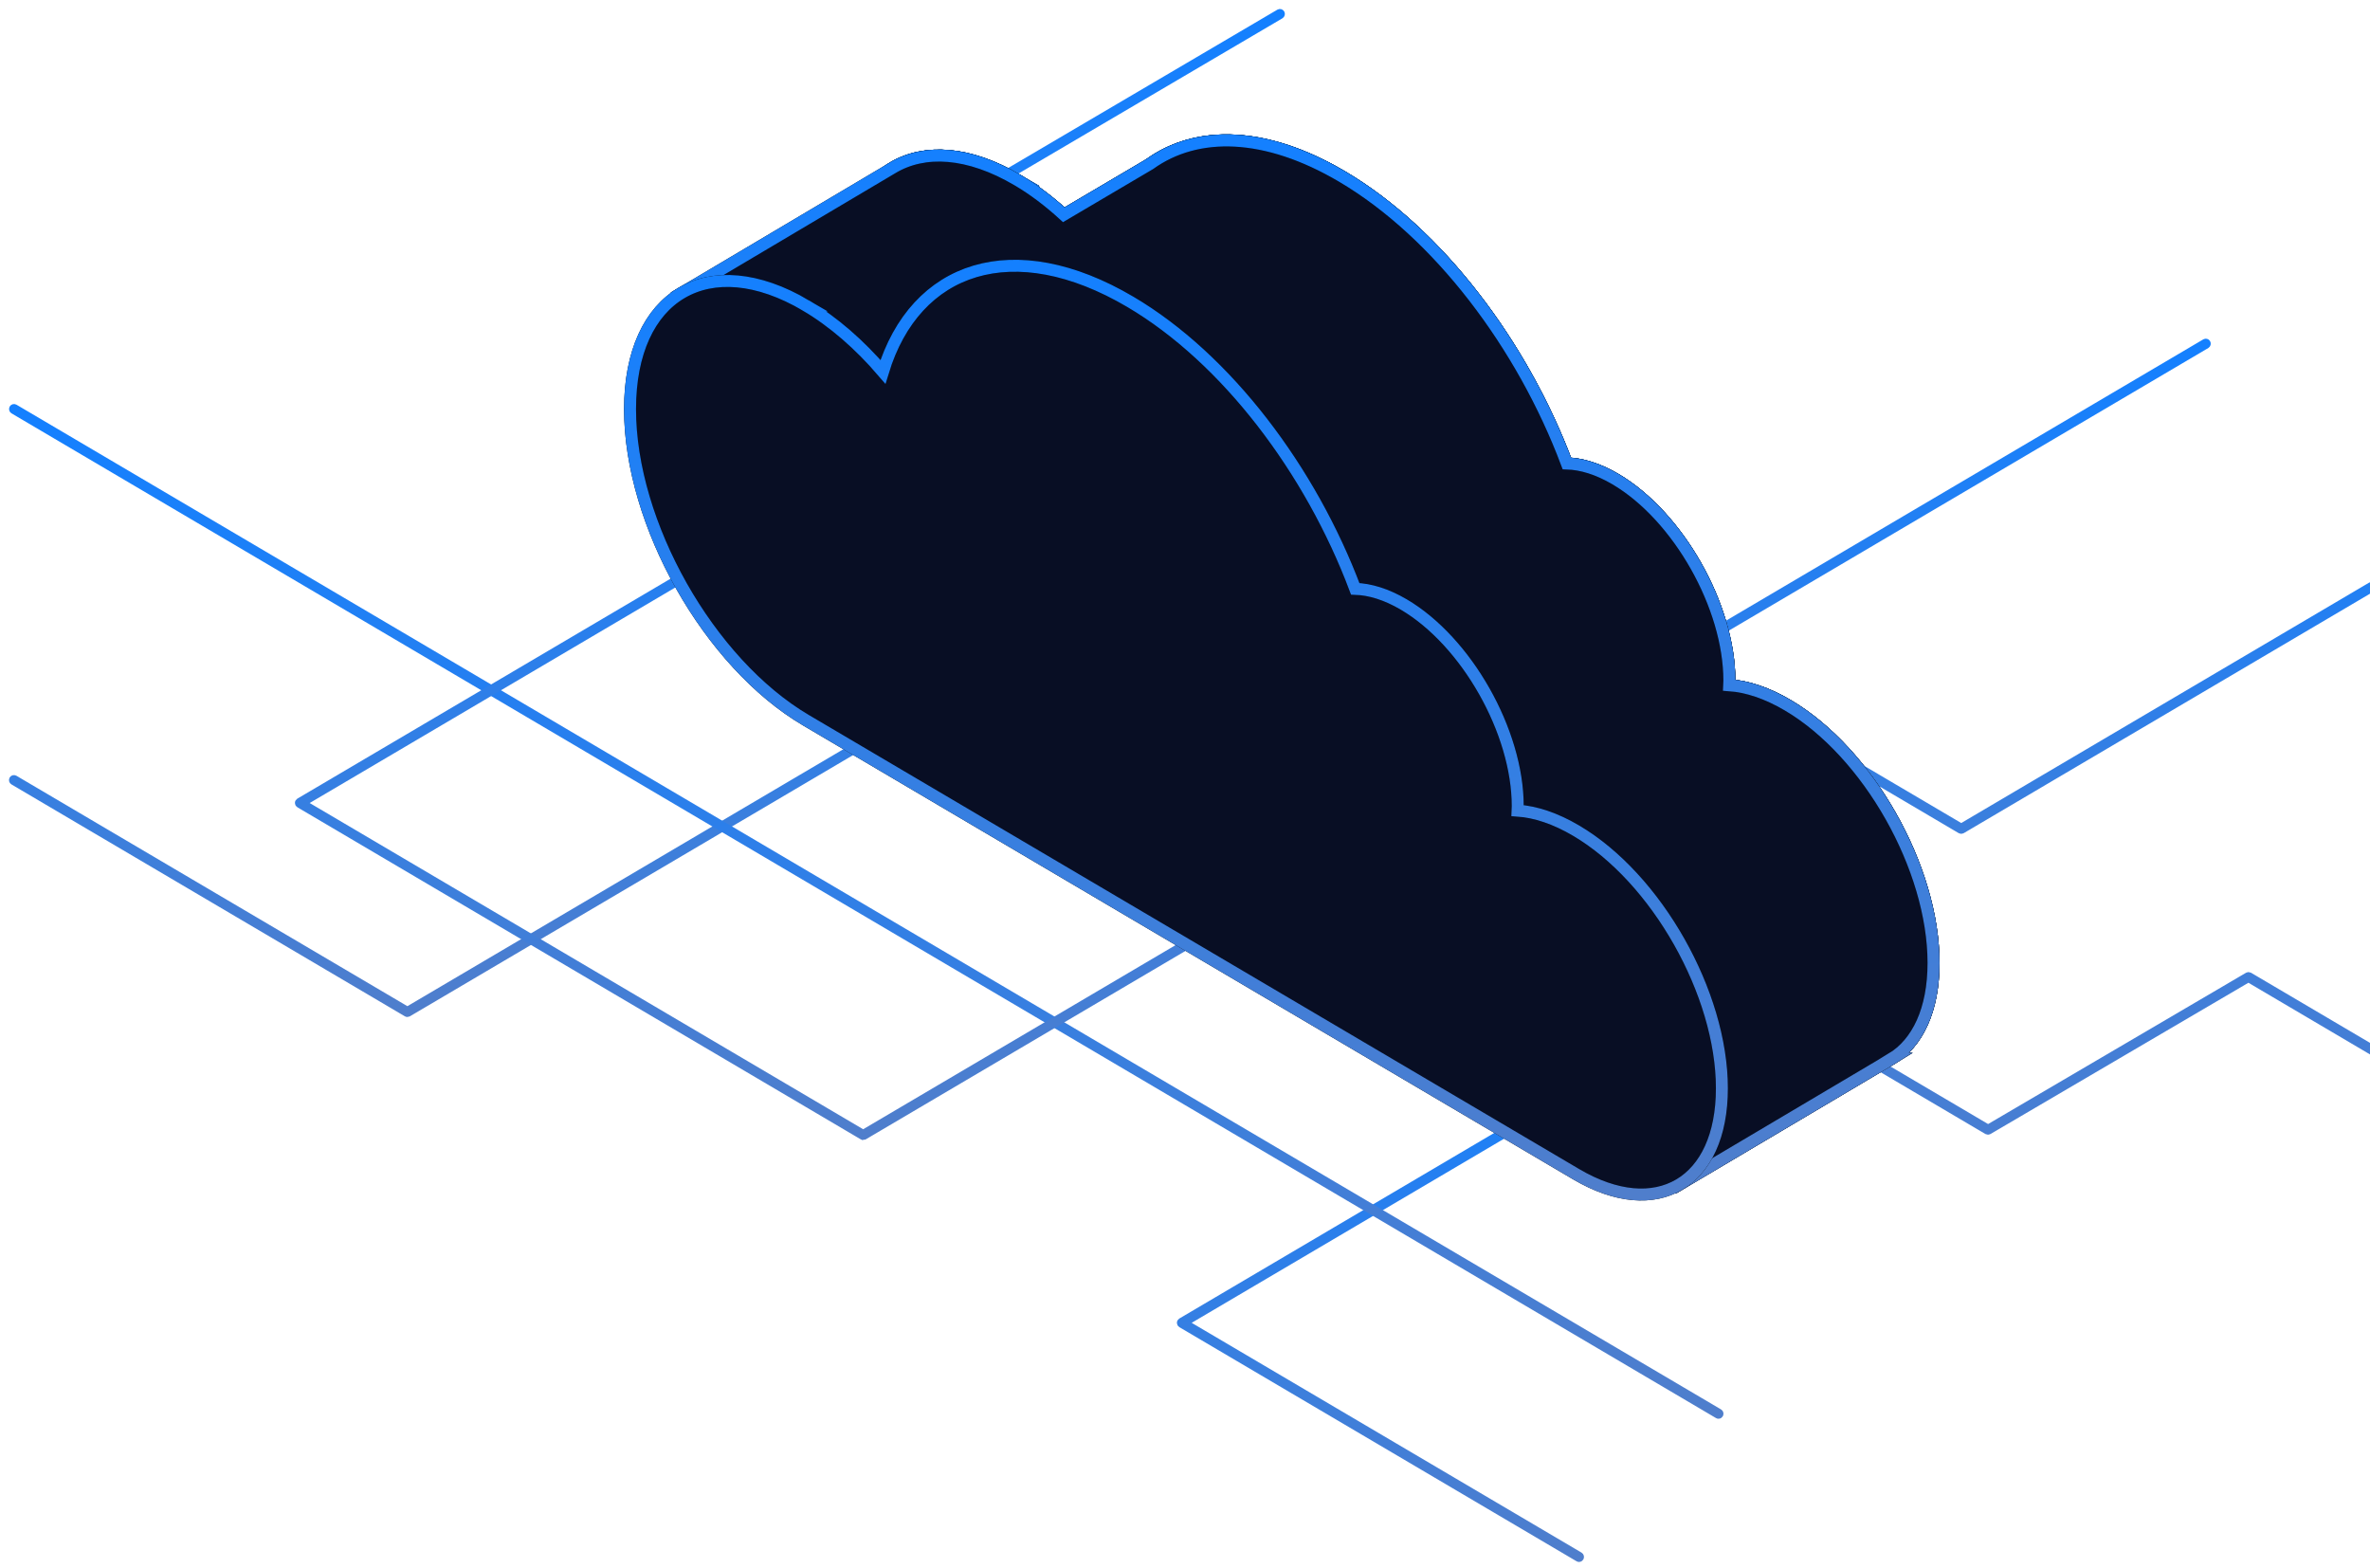 <svg width="198" height="131" viewBox="0 0 198 131" fill="none" xmlns="http://www.w3.org/2000/svg">
<path d="M34.035 84.713C34.007 84.713 33.98 84.708 33.952 84.691L1.081 65.316C1.004 65.271 0.977 65.171 1.021 65.087C1.065 65.008 1.163 64.981 1.245 65.025L34.035 84.35L111.842 38.492C111.891 38.464 111.957 38.464 112.006 38.492L163.85 69.049L198.051 48.892C198.128 48.847 198.227 48.875 198.276 48.953C198.32 49.031 198.292 49.132 198.216 49.182L163.932 69.39C163.883 69.418 163.817 69.418 163.768 69.39L111.924 38.833L34.117 84.691C34.117 84.691 34.062 84.713 34.035 84.713Z" stroke="url(#paint0_linear_423_193)" stroke-width="0.5"/>
<path d="M232.631 108.184C232.603 108.184 232.576 108.179 232.548 108.162L187.842 81.813L166.165 94.526C166.116 94.554 166.056 94.554 166.001 94.526L57.299 30.45C57.25 30.422 57.217 30.366 57.217 30.305C57.217 30.243 57.25 30.193 57.299 30.159L106.849 1.021C106.926 0.977 107.025 1.005 107.074 1.083C107.118 1.161 107.09 1.262 107.014 1.312L57.709 30.31L166.094 94.197L187.771 81.483C187.821 81.455 187.881 81.455 187.935 81.483L232.724 107.882C232.8 107.927 232.828 108.028 232.784 108.112C232.756 108.162 232.702 108.195 232.641 108.195L232.631 108.184Z" stroke="url(#paint1_linear_423_193)" stroke-width="0.5"/>
<path d="M131.921 130.241C131.893 130.241 131.866 130.236 131.839 130.219L98.655 110.66C98.606 110.632 98.573 110.576 98.573 110.514C98.573 110.453 98.606 110.403 98.655 110.369L139.929 86.043C140.006 85.998 140.104 86.026 140.154 86.104C140.197 86.183 140.17 86.283 140.093 86.333L99.066 110.514L132.003 129.928C132.079 129.973 132.107 130.074 132.063 130.158C132.036 130.208 131.981 130.241 131.921 130.241Z" stroke="url(#paint2_linear_423_193)" stroke-width="0.5"/>
<path d="M143.569 118.277C143.542 118.277 143.514 118.271 143.487 118.254L1.087 34.317C1.01 34.272 0.983 34.172 1.027 34.088C1.071 34.01 1.169 33.981 1.251 34.026L143.657 117.964C143.733 118.008 143.761 118.109 143.717 118.193C143.69 118.243 143.635 118.277 143.575 118.277H143.569Z" stroke="url(#paint3_linear_423_193)" stroke-width="0.5"/>
<path d="M72.106 94.984C72.079 94.984 72.052 94.979 72.024 94.962L24.97 67.227C24.921 67.199 24.888 67.143 24.888 67.081C24.888 67.02 24.921 66.97 24.97 66.936L66.244 42.61C66.32 42.565 66.419 42.593 66.468 42.671C66.512 42.75 66.484 42.85 66.408 42.901L25.38 67.087L72.112 94.632L184.202 28.566C184.279 28.522 184.378 28.549 184.427 28.628C184.471 28.706 184.443 28.807 184.367 28.857L72.199 94.973C72.199 94.973 72.145 94.995 72.117 94.995L72.106 94.984Z" stroke="url(#paint4_linear_423_193)" stroke-width="0.5"/>
<path d="M85.009 15.044C87.319 16.407 89.503 18.324 91.446 20.587C94.145 11.741 102.372 8.997 112.11 14.736C120.168 19.486 127.186 28.825 130.902 38.716C132.134 38.755 133.503 39.169 134.959 40.024C140.214 43.12 144.478 50.658 144.478 56.856C144.478 56.99 144.467 57.113 144.461 57.241C145.961 57.348 147.62 57.89 149.361 58.918C156.083 62.88 161.535 72.52 161.535 80.444C161.535 88.369 156.083 91.582 149.361 87.62L85.014 49.691C76.896 44.908 70.316 33.273 70.316 23.706C70.316 14.138 76.896 10.26 85.014 15.044H85.009Z" fill="#080E24"/>
<path d="M85.009 15.044C87.319 16.407 89.503 18.324 91.446 20.587C94.145 11.741 102.372 8.997 112.11 14.736C120.168 19.486 127.186 28.825 130.902 38.716C132.134 38.755 133.503 39.169 134.959 40.024C140.214 43.12 144.478 50.658 144.478 56.856C144.478 56.99 144.467 57.113 144.461 57.241C145.961 57.348 147.62 57.89 149.361 58.918C156.083 62.88 161.535 72.52 161.535 80.444C161.535 88.369 156.083 91.582 149.361 87.62L85.014 49.691C76.896 44.908 70.316 33.273 70.316 23.706C70.316 14.138 76.896 10.26 85.014 15.044H85.009Z" stroke="black"/>
<path d="M85.009 15.044C87.319 16.407 89.503 18.324 91.446 20.587C94.145 11.741 102.372 8.997 112.11 14.736C120.168 19.486 127.186 28.825 130.902 38.716C132.134 38.755 133.503 39.169 134.959 40.024C140.214 43.12 144.478 50.658 144.478 56.856C144.478 56.99 144.467 57.113 144.461 57.241C145.961 57.348 147.62 57.89 149.361 58.918C156.083 62.88 161.535 72.52 161.535 80.444C161.535 88.369 156.083 91.582 149.361 87.62L85.014 49.691C76.896 44.908 70.316 33.273 70.316 23.706C70.316 14.138 76.896 10.26 85.014 15.044H85.009Z" stroke="url(#paint5_linear_423_193)"/>
<path d="M85.009 15.044C86.35 15.832 87.642 16.815 88.873 17.938L96.066 13.697C100.018 10.864 105.744 10.986 112.11 14.736C120.168 19.486 127.186 28.825 130.902 38.716C132.134 38.755 133.503 39.169 134.959 40.024C140.214 43.12 144.478 50.658 144.478 56.856C144.478 56.99 144.467 57.113 144.461 57.242C145.961 57.348 147.62 57.89 149.361 58.918C156.083 62.88 161.535 72.52 161.535 80.444C161.535 84.373 160.194 87.139 158.026 88.453H158.031L157.977 88.486C157.977 88.486 157.971 88.486 157.966 88.492L140.34 98.936L136.491 80.031L85.014 49.691C76.896 44.908 70.316 33.273 70.316 23.706C70.316 14.138 76.896 10.26 85.014 15.044H85.009Z" fill="#080E24"/>
<path d="M85.009 15.044C86.35 15.832 87.642 16.815 88.873 17.938L96.066 13.697C100.018 10.864 105.744 10.986 112.11 14.736C120.168 19.486 127.186 28.825 130.902 38.716C132.134 38.755 133.503 39.169 134.959 40.024C140.214 43.12 144.478 50.658 144.478 56.856C144.478 56.99 144.467 57.113 144.461 57.242C145.961 57.348 147.62 57.89 149.361 58.918C156.083 62.88 161.535 72.52 161.535 80.444C161.535 84.373 160.194 87.139 158.026 88.453H158.031L157.977 88.486C157.977 88.486 157.971 88.486 157.966 88.492L140.34 98.936L136.491 80.031L85.014 49.691C76.896 44.908 70.316 33.273 70.316 23.706C70.316 14.138 76.896 10.26 85.014 15.044H85.009Z" stroke="black"/>
<path d="M85.009 15.044C86.35 15.832 87.642 16.815 88.873 17.938L96.066 13.697C100.018 10.864 105.744 10.986 112.11 14.736C120.168 19.486 127.186 28.825 130.902 38.716C132.134 38.755 133.503 39.169 134.959 40.024C140.214 43.12 144.478 50.658 144.478 56.856C144.478 56.99 144.467 57.113 144.461 57.242C145.961 57.348 147.62 57.89 149.361 58.918C156.083 62.88 161.535 72.52 161.535 80.444C161.535 84.373 160.194 87.139 158.026 88.453H158.031L157.977 88.486C157.977 88.486 157.971 88.486 157.966 88.492L140.34 98.936L136.491 80.031L85.014 49.691C76.896 44.908 70.316 33.273 70.316 23.706C70.316 14.138 76.896 10.26 85.014 15.044H85.009Z" stroke="url(#paint6_linear_423_193)"/>
<path d="M56.681 24.633L74.537 14.043C77.203 12.428 80.909 12.629 85.008 15.048C86.35 15.836 87.641 16.82 88.873 17.943L96.066 13.702C100.018 10.868 105.744 10.991 112.11 14.741C120.168 19.491 127.186 28.829 130.902 38.721C132.134 38.76 133.503 39.173 134.959 40.029C140.214 43.124 144.478 50.663 144.478 56.861C144.478 56.995 144.467 57.118 144.461 57.246C145.961 57.352 147.62 57.895 149.361 58.923C156.083 62.885 161.535 72.525 161.535 80.449C161.535 84.378 160.194 87.144 158.026 88.457H158.031L157.977 88.491C157.977 88.491 157.971 88.491 157.966 88.497L140.34 98.941L136.491 80.036L85.014 49.696C78.434 45.818 72.867 37.441 70.995 29.31L56.686 24.644L56.681 24.633Z" fill="#080E24"/>
<path d="M56.681 24.633L74.537 14.043C77.203 12.428 80.909 12.629 85.008 15.048C86.35 15.836 87.641 16.82 88.873 17.943L96.066 13.702C100.018 10.868 105.744 10.991 112.11 14.741C120.168 19.491 127.186 28.829 130.902 38.721C132.134 38.76 133.503 39.173 134.959 40.029C140.214 43.124 144.478 50.663 144.478 56.861C144.478 56.995 144.467 57.118 144.461 57.246C145.961 57.352 147.62 57.895 149.361 58.923C156.083 62.885 161.535 72.525 161.535 80.449C161.535 84.378 160.194 87.144 158.026 88.457H158.031L157.977 88.491C157.977 88.491 157.971 88.491 157.966 88.497L140.34 98.941L136.491 80.036L85.014 49.696C78.434 45.818 72.867 37.441 70.995 29.31L56.686 24.644L56.681 24.633Z" stroke="black"/>
<path d="M56.681 24.633L74.537 14.043C77.203 12.428 80.909 12.629 85.008 15.048C86.35 15.836 87.641 16.82 88.873 17.943L96.066 13.702C100.018 10.868 105.744 10.991 112.11 14.741C120.168 19.491 127.186 28.829 130.902 38.721C132.134 38.76 133.503 39.173 134.959 40.029C140.214 43.124 144.478 50.663 144.478 56.861C144.478 56.995 144.467 57.118 144.461 57.246C145.961 57.352 147.62 57.895 149.361 58.923C156.083 62.885 161.535 72.525 161.535 80.449C161.535 84.378 160.194 87.144 158.026 88.457H158.031L157.977 88.491C157.977 88.491 157.971 88.491 157.966 88.497L140.34 98.941L136.491 80.036L85.014 49.696C78.434 45.818 72.867 37.441 70.995 29.31L56.686 24.644L56.681 24.633Z" stroke="url(#paint7_linear_423_193)"/>
<path d="M67.328 25.522C69.638 26.886 71.822 28.802 73.765 31.066C76.464 22.219 84.691 19.475 94.43 25.215C102.487 29.965 109.505 39.303 113.222 49.194C114.453 49.234 115.822 49.647 117.278 50.502C122.533 53.598 126.797 61.137 126.797 67.334C126.797 67.469 126.786 67.591 126.781 67.72C128.281 67.826 129.939 68.368 131.68 69.397C138.402 73.359 143.854 82.999 143.854 90.923C143.854 98.847 138.402 102.061 131.68 98.098L67.333 60.17C59.215 55.386 52.636 43.751 52.636 34.184C52.636 24.617 59.215 20.738 67.333 25.522H67.328Z" fill="#080E24"/>
<path d="M67.328 25.522C69.638 26.886 71.822 28.802 73.765 31.066C76.464 22.219 84.691 19.475 94.43 25.215C102.487 29.965 109.505 39.303 113.222 49.194C114.453 49.234 115.822 49.647 117.278 50.502C122.533 53.598 126.797 61.137 126.797 67.334C126.797 67.469 126.786 67.591 126.781 67.72C128.281 67.826 129.939 68.368 131.68 69.397C138.402 73.359 143.854 82.999 143.854 90.923C143.854 98.847 138.402 102.061 131.68 98.098L67.333 60.17C59.215 55.386 52.636 43.751 52.636 34.184C52.636 24.617 59.215 20.738 67.333 25.522H67.328Z" stroke="black"/>
<path d="M67.328 25.522C69.638 26.886 71.822 28.802 73.765 31.066C76.464 22.219 84.691 19.475 94.43 25.215C102.487 29.965 109.505 39.303 113.222 49.194C114.453 49.234 115.822 49.647 117.278 50.502C122.533 53.598 126.797 61.137 126.797 67.334C126.797 67.469 126.786 67.591 126.781 67.72C128.281 67.826 129.939 68.368 131.68 69.397C138.402 73.359 143.854 82.999 143.854 90.923C143.854 98.847 138.402 102.061 131.68 98.098L67.333 60.17C59.215 55.386 52.636 43.751 52.636 34.184C52.636 24.617 59.215 20.738 67.333 25.522H67.328Z" stroke="url(#paint8_linear_423_193)"/>
<defs>
<linearGradient id="paint0_linear_423_193" x1="99.648" y1="38.471" x2="99.648" y2="84.713" gradientUnits="userSpaceOnUse">
<stop stop-color="#1480FF"/>
<stop offset="1" stop-color="#4F7ECC"/>
</linearGradient>
<linearGradient id="paint1_linear_423_193" x1="145.011" y1="1" x2="145.011" y2="108.195" gradientUnits="userSpaceOnUse">
<stop stop-color="#1480FF"/>
<stop offset="1" stop-color="#4F7ECC"/>
</linearGradient>
<linearGradient id="paint2_linear_423_193" x1="119.374" y1="86.022" x2="119.374" y2="130.241" gradientUnits="userSpaceOnUse">
<stop stop-color="#1480FF"/>
<stop offset="1" stop-color="#4F7ECC"/>
</linearGradient>
<linearGradient id="paint3_linear_423_193" x1="72.372" y1="34.005" x2="72.372" y2="118.277" gradientUnits="userSpaceOnUse">
<stop stop-color="#1480FF"/>
<stop offset="1" stop-color="#4F7ECC"/>
</linearGradient>
<linearGradient id="paint4_linear_423_193" x1="104.668" y1="28.545" x2="104.668" y2="94.995" gradientUnits="userSpaceOnUse">
<stop stop-color="#1480FF"/>
<stop offset="1" stop-color="#4F7ECC"/>
</linearGradient>
<linearGradient id="paint5_linear_423_193" x1="115.926" y1="11.725" x2="115.926" y2="89.317" gradientUnits="userSpaceOnUse">
<stop stop-color="#1480FF"/>
<stop offset="1" stop-color="#4F7ECC"/>
</linearGradient>
<linearGradient id="paint6_linear_423_193" x1="115.926" y1="11.729" x2="115.926" y2="98.936" gradientUnits="userSpaceOnUse">
<stop stop-color="#1480FF"/>
<stop offset="1" stop-color="#4F7ECC"/>
</linearGradient>
<linearGradient id="paint7_linear_423_193" x1="109.108" y1="11.733" x2="109.108" y2="98.941" gradientUnits="userSpaceOnUse">
<stop stop-color="#1480FF"/>
<stop offset="1" stop-color="#4F7ECC"/>
</linearGradient>
<linearGradient id="paint8_linear_423_193" x1="98.245" y1="22.203" x2="98.245" y2="99.795" gradientUnits="userSpaceOnUse">
<stop stop-color="#1480FF"/>
<stop offset="1" stop-color="#4F7ECC"/>
</linearGradient>
</defs>
</svg>
